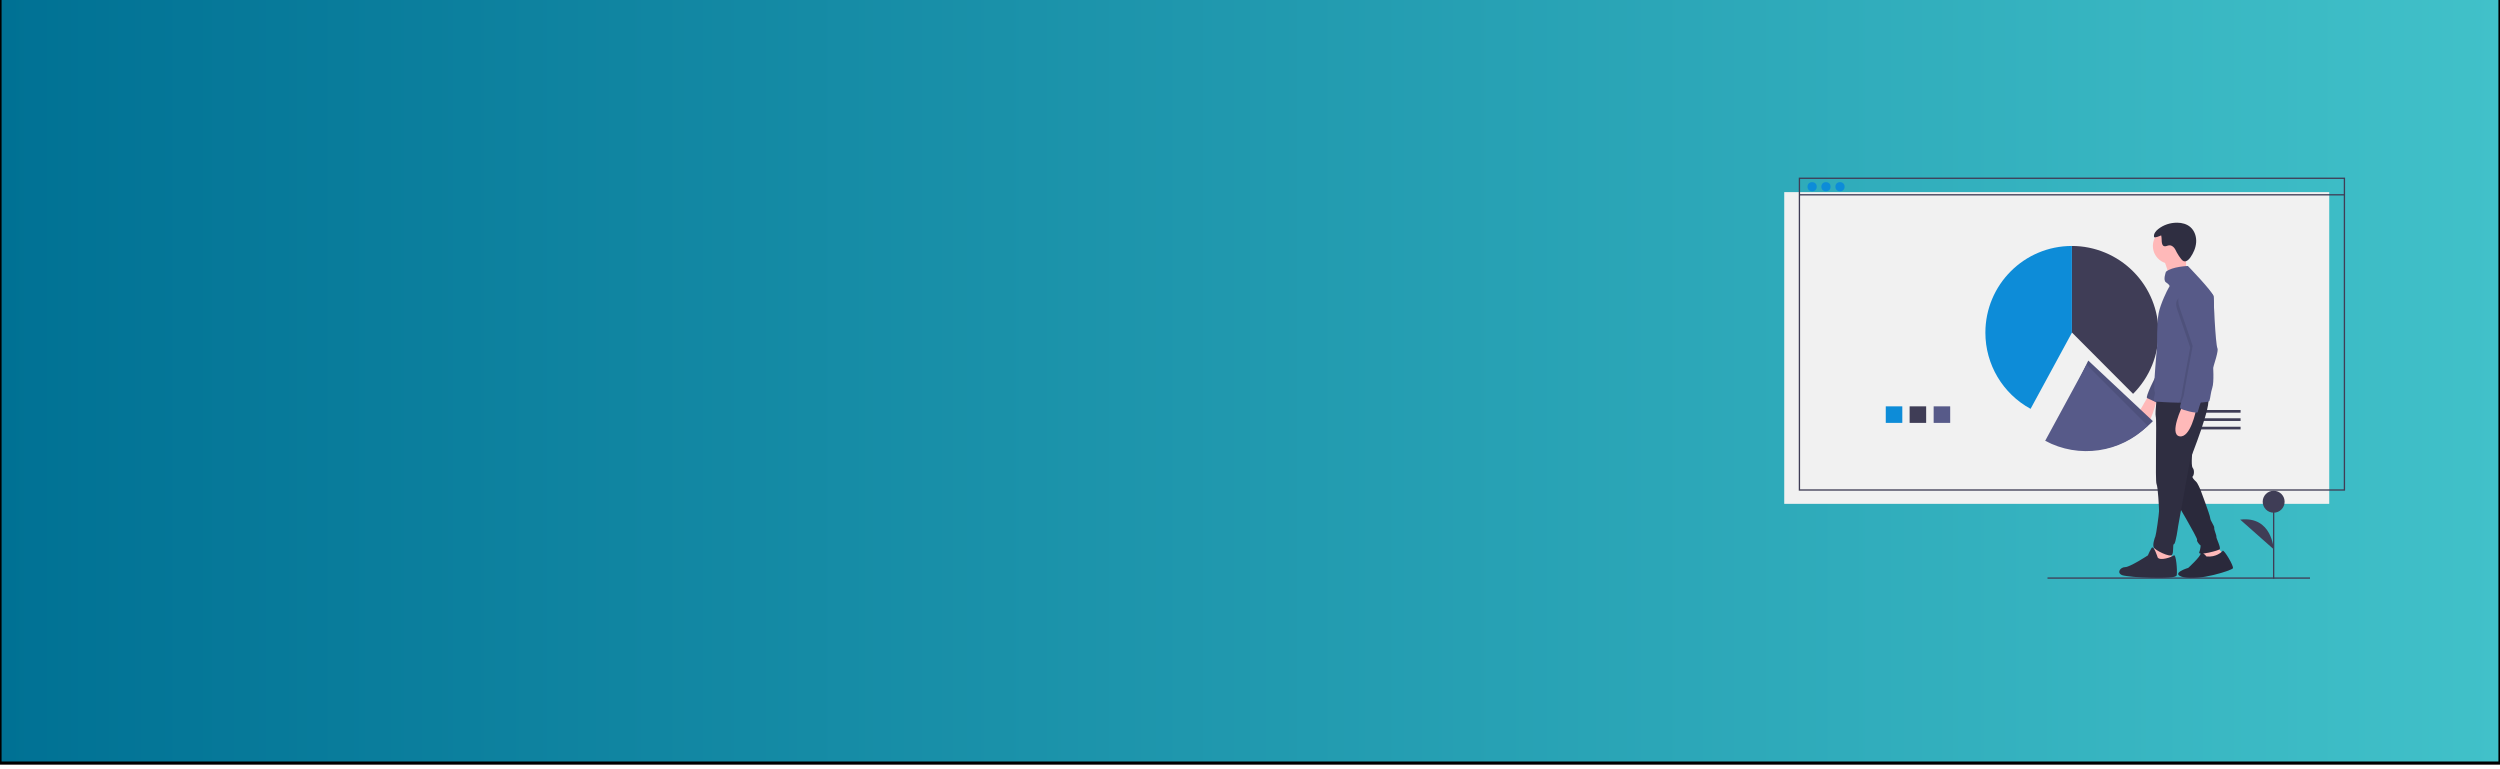<?xml version="1.0" encoding="utf-8"?>
<!-- Generator: Adobe Illustrator 22.0.1, SVG Export Plug-In . SVG Version: 6.00 Build 0)  -->
<svg version="1.1" id="Layer_1" xmlns="http://www.w3.org/2000/svg" xmlns:xlink="http://www.w3.org/1999/xlink" x="0px" y="0px"
	 viewBox="0 0 1300 400" style="enable-background:new 0 0 1300 400;" xml:space="preserve">
<style type="text/css">
	.st0{fill:url(#SVGID_1_);stroke:#000000;stroke-width:1.645;stroke-miterlimit:10;}
	.st1{fill:#F1F1F1;}
	.st2{fill:none;stroke:#3F3D56;stroke-width:0.69;stroke-miterlimit:10;}
	.st3{fill:#0D8CD8;}
	.st4{fill:#3F3D56;}
	.st5{fill:#575A89;}
	.st6{fill:#FFB9B9;}
	.st7{fill:#2F2E41;}
	.st8{opacity:0.1;enable-background:new    ;}
	.st9{fill:#575A88;}
</style>
<linearGradient id="SVGID_1_" gradientUnits="userSpaceOnUse" x1="0" y1="203.216" x2="1300" y2="203.216" gradientTransform="matrix(1 0 0 -1 0 400)">
	<stop  offset="0" style="stop-color:#007194"/>
	<stop  offset="1" style="stop-color:#41C1C9"/>
</linearGradient>
<rect y="-3.2" class="st0" width="1300" height="400"/>
<rect x="927.8" y="99.9" class="st1" width="283.4" height="162.1"/>
<rect x="935.7" y="92.7" class="st2" width="283.4" height="162.1"/>
<line class="st2" x1="935.7" y1="101.3" x2="1219.2" y2="101.3"/>
<circle class="st3" cx="942.3" cy="97.1" r="2.4"/>
<circle class="st3" cx="949.5" cy="97.1" r="2.4"/>
<circle class="st3" cx="956.8" cy="97.1" r="2.4"/>
<path class="st4" d="M1109.2,204.8c17.6-17.6,17.6-46.1,0-63.7c-8.4-8.4-19.9-13.2-31.8-13.2v45L1109.2,204.8z"/>
<path class="st3" d="M1077.4,127.9c-24.9,0-45,20.2-45,45.1c0,16.5,9,31.7,23.5,39.6l21.5-39.6V127.9z"/>
<rect x="980.6" y="211.3" class="st3" width="8.6" height="8.6"/>
<rect x="993" y="211.3" class="st4" width="8.6" height="8.6"/>
<rect x="1005.5" y="211.3" class="st5" width="8.6" height="8.6"/>
<rect x="1129.6" y="213.2" class="st4" width="35.5" height="1.4"/>
<rect x="1129.6" y="217.5" class="st4" width="35.5" height="1.4"/>
<rect x="1129.6" y="221.9" class="st4" width="35.5" height="1.4"/>
<polygon class="st6" points="1145.2,285.8 1145.7,290.6 1149,292.1 1152.6,291 1155,292.1 1155.8,287.7 1151.4,282.8 "/>
<path class="st7" d="M1147.4,289.4c0,0-2.9-3.4-3-1.7c0,1.7-6.5,7.6-6.5,7.6s-10.1,3-2.3,4.9c7.8,1.9,24.9-3.6,25.5-4.7
	c0.6-1.1-4.7-9.9-5.3-9.1C1155.2,287.2,1152.4,289.8,1147.4,289.4z"/>
<path class="st7" d="M1140.2,233c0,0-1.1,8.9,0,10.3c1.1,1.3,0.6,4,0,4.4c-0.6,0.4,0.8,1.9,1.7,2.7s2.3,4.2,2.3,4.2
	s5.1,13.5,5.1,14.8c0,1.3,2.3,4.2,2.1,5.1s1.3,4,1.1,4.6c-0.2,0.6,2.5,5.7,1.7,6.5s-11.2,3.4-10.6,1.7c0.6-1.7,0.9-3.8,0.6-3.8
	s-2.1-2.1-1.7-2.8c0.4-0.8-11.4-20.7-11.4-20.7L1140.2,233z"/>
<path class="st8" d="M1147.4,289.4c0,0-2.9-3.4-3-1.7c0,1.7-6.5,7.6-6.5,7.6s-10.1,3-2.3,4.9c7.8,1.9,24.9-3.6,25.5-4.7
	c0.6-1.1-4.7-9.9-5.3-9.1C1155.2,287.2,1152.4,289.8,1147.4,289.4z"/>
<path class="st8" d="M1140.2,233c0,0-1.1,8.9,0,10.3c1.1,1.3,0.6,4,0,4.4c-0.6,0.4,0.8,1.9,1.7,2.7s2.3,4.2,2.3,4.2
	s5.1,13.5,5.1,14.8c0,1.3,2.3,4.2,2.1,5.1s1.3,4,1.1,4.6c-0.2,0.6,2.5,5.7,1.7,6.5s-11.2,3.4-10.6,1.7c0.6-1.7,0.9-3.8,0.6-3.8
	s-2.1-2.1-1.7-2.8c0.4-0.8-11.4-20.7-11.4-20.7L1140.2,233z"/>
<polygon class="st6" points="1120.8,283.5 1118.8,288.8 1119.7,296.2 1125.8,295.8 1129.2,292.8 1129.2,286.3 "/>
<path class="st7" d="M1122,289.9c0,0-2.1-6.8-3.2-4.9c-0.7,1.2-1.4,2.5-1.9,3.8c0,0-9.3,6.1-11.8,6.1s-4.7,3-1.5,4.2
	c3.2,1.1,27.9,2.7,28.3,0c0.4-2.7-0.4-11.2-1.5-10.3C1129.2,289.7,1123.3,291.8,1122,289.9z"/>
<path class="st6" d="M1117.2,205.8c0,0-4,6.8-4.4,7.6c-0.4,0.8-2.5,5.7,1.5,7.6s7.4-13.9,7.4-13.9L1117.2,205.8z"/>
<path class="st9" d="M1121.4,194.8c0,0-6.1,11.8-4.9,12.2c1.1,0.4,5.7,2.7,5.7,2.7l2.1-12L1121.4,194.8z"/>
<path class="st8" d="M1121.4,194.8c0,0-6.1,11.8-4.9,12.2c1.1,0.4,5.7,2.7,5.7,2.7l2.1-12L1121.4,194.8z"/>
<path class="st7" d="M1121.8,204.6c0,0-1.3,9.9-0.8,12c0.6,2.1-0.4,33.4,0.4,35.1s1.3,12.7,1.3,14.1s-1.5,12.2-1.9,13.1
	s-1.5,4.2-0.9,5.7c0.6,1.5,8.4,5.3,9.5,4c1.1-1.3,0.2-5.5,1.1-5.7c0.9-0.2,2.1-9.1,2.1-9.1l6.3-35c0,0,11.8-29.3,9.1-32.1
	S1121.8,204.6,1121.8,204.6z"/>
<circle class="st6" cx="1128.8" cy="127.9" r="9.3"/>
<path class="st6" d="M1125.4,135.5c0,0,3,8,2.7,9.7s8.9-3,8.9-3s-0.6-9.3,0-11.8C1137.6,127.9,1125.4,135.5,1125.4,135.5z"/>
<path class="st9" d="M1150.9,187.5c0,1.6-0.1,2.5-0.1,2.5s0.6,8.7-0.4,11.6c-0.9,2.8-0.9,4.9-1.5,6.8c-0.2,0.6-2.4,0.8-5.6,1
	c-2.9,0.1-6.6,0.1-10.2,0c-5.9-0.1-11.4-0.5-12.3-0.6c-2.1-0.4,0.4-3.6-0.4-5.3c-0.8-1.7,1.3-23.6,1.3-23.6s-0.2-12.3,0.8-17.1
	c0.9-4.7,4.6-12.3,5.3-13.3c0.8-0.9,0.2-1.5-1.5-2.7c-1.7-1.1,0-5.5,0-5.5c3.2-2.7,11.4-3,11.4-3s12.5,12.9,13.3,15.6
	c0.5,1.6,0.3,14.4,0.1,24.4C1151.1,182,1151,185.3,1150.9,187.5z"/>
<path class="st6" d="M1134.9,211.1c0,0-7.2,14.8-1.5,15.8c5.7,0.9,8.5-13.5,8.5-13.5L1134.9,211.1z"/>
<path class="st7" d="M1120.1,123.2c-0.3-1.6,0.9-3.1,2.2-4.1c2.8-2.2,6.2-3.3,9.8-3.3c2.5,0,5.1,0.7,6.9,2.3c2.2,1.9,3.2,5,3,7.9
	s-1.4,5.6-3.1,8c-0.8,1.1-2.1,2.3-3.4,1.8c-0.5-0.2-0.9-0.6-1.3-1.1c-0.8-1-1.6-2.2-2.2-3.3c-0.5-0.9-0.9-1.9-1.5-2.6
	c-0.7-0.8-1.7-1.4-2.7-1.2c-0.8,0.1-1.7,0.7-2.5,0.4c-0.9-0.3-1.1-1.4-1.2-2.4c-0.1-1,0-2.2-0.3-3.2
	C1123.6,122.5,1120.3,124,1120.1,123.2z"/>
<path class="st8" d="M1150.9,187.5c-2.1,7.7-7,20.6-7.3,21.2c-0.1,0.1-0.2,0.4-0.3,0.8c-2.9,0.1-6.6,0.1-10.2,0
	c0.6-1.4,1.2-2.8,1.2-3.3c0-0.9,4.6-25.5,4.6-25.5s-3.6-10.8-6.8-19.9s9.6-7.3,9.6-7.3c6.8-1.7,8.1,1.2,8.1,1.2s0.6,16,1.4,23.6
	c0.2,1.9,0.4,3.3,0.7,3.8C1152.1,182.6,1151.7,184.7,1150.9,187.5z"/>
<path class="st9" d="M1138.9,147.3c0,0-8.7,3.6-5.5,12.7c3.2,9.1,6.8,19.9,6.8,19.9s-4.6,24.5-4.6,25.5s-2.8,6.1-1.7,7
	s8.7,2.8,8.9,1.9c0.6-2.2,1.3-4.3,2.1-6.5c0.4-0.8,9.3-24.5,8.2-26.6c-1.1-2.1-2.1-27.4-2.1-27.4S1145.7,145.6,1138.9,147.3z"/>
<path class="st5" d="M1119.5,219l-33.6-31.5l-19.8,40.9c6.6,3.6,14,5.5,21.5,5.5C1100.1,233.9,1111.4,227.1,1119.5,219z"/>
<path class="st8" d="M1119.5,219l-33.6-31.5l-19.8,40.9c6.6,3.6,14,5.5,21.5,5.5C1100.1,233.9,1111.4,227.1,1119.5,219z"/>
<path class="st5" d="M1116.8,221.4l-31.8-31.8l-21.5,39.6C1080.9,238.6,1102.7,235.5,1116.8,221.4z"/>
<line class="st2" x1="1064.7" y1="300.6" x2="1201.2" y2="300.6"/>
<line class="st2" x1="1182.3" y1="300.9" x2="1182.3" y2="260.9"/>
<circle class="st4" cx="1182.3" cy="260.9" r="5.7"/>
<path class="st4" d="M1182.3,285.6c0,0-0.8-17.4-17.4-15.4"/>
</svg>
